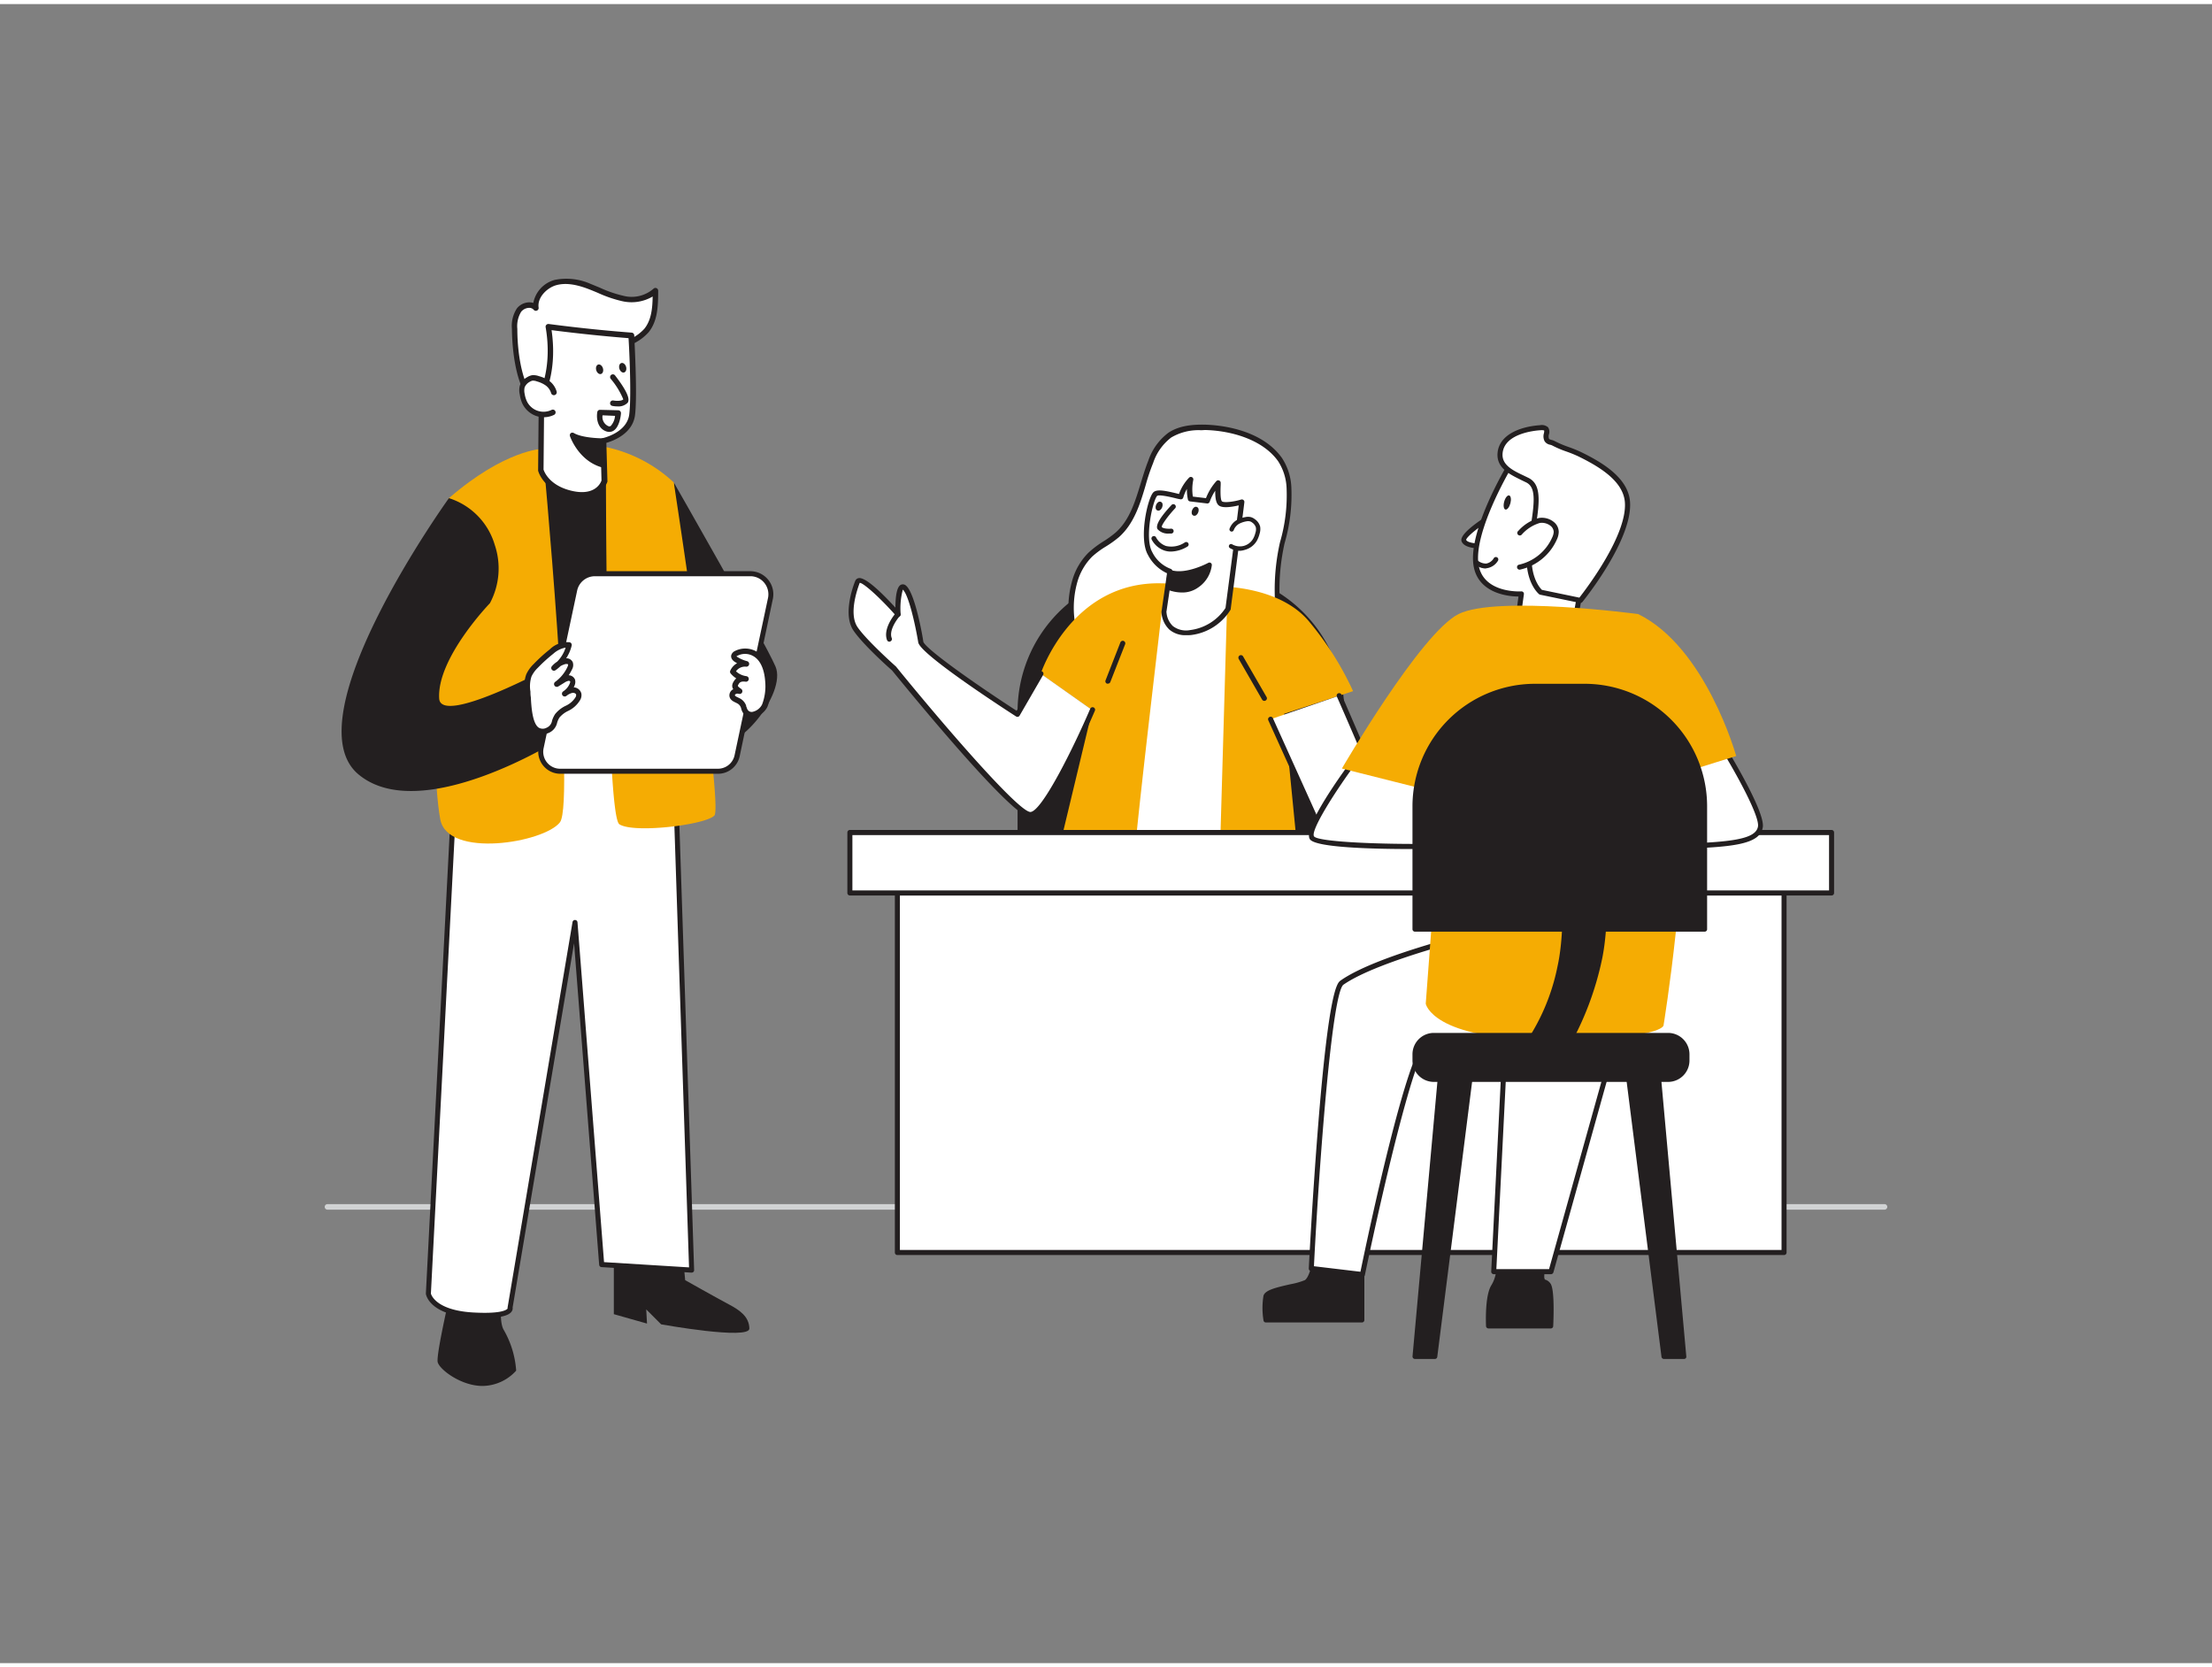 <svg xmlns="http://www.w3.org/2000/svg" viewBox="0 0 400 300" width="406" height="306" class="illustration styles_illustrationTablet__1DWOa"><rect x="0" y="0" width="400" height="300" fill="#808080" stroke="none"/><g id="_116_team_meeting_flatline" data-name="#116_team_meeting_flatline"><path d="M340.78,218H59.22a.5.5,0,0,1-.5-.5.5.5,0,0,1,.5-.5H340.78a.5.5,0,0,1,.5.5A.5.5,0,0,1,340.78,218Z" fill="#d1d3d4"></path><path d="M209.39,103h8.31a24.94,24.94,0,0,1,24.94,24.94v27.36a0,0,0,0,1,0,0H184.46a0,0,0,0,1,0,0V127.9A24.94,24.94,0,0,1,209.39,103Z" fill="#231f20"></path><path d="M242.65,155.71H184.46a.45.45,0,0,1-.45-.45V127.9a25.41,25.41,0,0,1,25.38-25.38h8.32a25.41,25.41,0,0,1,25.38,25.38v27.36A.45.45,0,0,1,242.65,155.71Zm-57.75-.89h57.3V127.9a24.52,24.52,0,0,0-24.49-24.5h-8.32a24.52,24.52,0,0,0-24.49,24.5Z" fill="#231f20"></path><path d="M233.05,87.39a30.3,30.3,0,0,1-1.2,10.11c-1.14,4.13-.8,8.91-1,13.18a24.85,24.85,0,0,1-.68,5.44c-1.62,5.9-7.45,9.94-13.48,11A20.65,20.65,0,0,1,199,121.88a17.69,17.69,0,0,1-4.69-17.52,11.2,11.2,0,0,1,2.81-4.78c1.46-1.4,3.38-2.24,4.9-3.58,3.67-3.26,4.22-8.67,6.06-13.22A10,10,0,0,1,211.55,78a10.82,10.82,0,0,1,6.32-1.38c4.79.11,10.63,1.72,13.56,5.82A10,10,0,0,1,233.05,87.39Z" fill="#fff"></path><path d="M213.14,127.84a20.81,20.81,0,0,1-14.44-5.63,18.13,18.13,0,0,1-4.8-18,11.52,11.52,0,0,1,2.92-5,17.88,17.88,0,0,1,2.63-2,18.86,18.86,0,0,0,2.28-1.64c2.51-2.23,3.5-5.47,4.55-8.91.42-1.38.85-2.8,1.39-4.15a10.46,10.46,0,0,1,3.62-5c2.09-1.4,4.76-1.49,6.59-1.46,2.3.06,10.08.65,13.92,6a10.46,10.46,0,0,1,1.71,5.18h0a31.19,31.19,0,0,1-1.22,10.28,38.34,38.34,0,0,0-.91,9.42c0,1.22,0,2.47-.1,3.66a26.18,26.18,0,0,1-.7,5.54c-1.78,6.48-8.24,10.35-13.85,11.3A20.71,20.71,0,0,1,213.14,127.84Zm4.11-50.78a9.72,9.72,0,0,0-5.45,1.31A9.6,9.6,0,0,0,208.52,83c-.53,1.3-1,2.71-1.37,4.07-1,3.4-2.11,6.92-4.81,9.32A19.85,19.85,0,0,1,200,98.07a16.13,16.13,0,0,0-2.5,1.84,10.65,10.65,0,0,0-2.68,4.59,17.18,17.18,0,0,0,4.57,17,20.15,20.15,0,0,0,17.24,5.09c5.32-.91,11.44-4.55,13.12-10.64a25.36,25.36,0,0,0,.67-5.35c.06-1.17.08-2.36.1-3.62a39,39,0,0,1,.94-9.65,30.28,30.28,0,0,0,1.19-9.95h0a9.6,9.6,0,0,0-1.54-4.74c-2.86-4-8.69-5.52-13.2-5.62Z" fill="#231f20"></path><path d="M235.74,201.36c1.52-17.11.95-38-6.94-54.7l-33.33,3.92c0,.27-6.12,29.43-10.63,50.78Z" fill="#231f20"></path><polygon points="202.07 150.71 206 106.31 226.7 107.22 225.9 151.88 202.07 150.71" fill="#fff"></polygon><path d="M225.9,152.34h0l-23.82-1.17a.49.49,0,0,1-.32-.16.47.47,0,0,1-.11-.34l3.92-44.41a.44.44,0,0,1,.48-.41l20.7.92a.44.44,0,0,1,.43.46l-.8,44.66a.47.47,0,0,1-.14.33A.52.52,0,0,1,225.9,152.34Zm-23.33-2.06,22.88,1.12.78-43.74-19.82-.88Z" fill="#231f20"></path><path d="M244.68,124.24l-12.48,4.1L234.62,153l-14.06,2,1.32-45.68-11.75,0c0,.44-4,33.71-4.87,43.52L192,150.7l5.52-23-9.34-6.58s5.48-16.72,21.78-16.38c15,.32,9.78.52,9.48.54.3,0,11.89-.38,17.44,6.56A55.86,55.86,0,0,1,244.68,124.24Z" fill="#f5ac03"></path><path d="M211.57,102.55s-1.09,7.34-1.09,7.34.07,4.24,4.76,3.72a9.36,9.36,0,0,0,6.81-4.3s2.33-18,2.48-19.31c-.8.24-3.06.74-3.8.3s-.5-3-.47-3.76a9.54,9.54,0,0,0-1.9,3.26l-3.07-.37a8.63,8.63,0,0,1,0-3.47,7.78,7.78,0,0,0-1.74,3.09c-.86-.12-4-1.12-4.62-.5-.94.91-2.54,7.94-.95,10.74S211.57,102.55,211.57,102.55Z" fill="#fff"></path><path d="M214.47,114.12a4.41,4.41,0,0,1-3-1,4.68,4.68,0,0,1-1.44-3.2c0-.06.81-5.54,1-7a7.36,7.36,0,0,1-3.46-3.35c-1.67-2.94-.07-10.21,1-11.29.61-.6,2.14-.29,4.07.17l.56.14A8.21,8.21,0,0,1,215,85.66a.45.45,0,0,1,.78.4,8.41,8.41,0,0,0-.07,3l2.37.28a10.09,10.09,0,0,1,1.87-3.07.45.45,0,0,1,.79.32v.35c-.12,2.41.11,2.92.26,3,.49.28,2.35,0,3.44-.35a.45.45,0,0,1,.42.09.44.44,0,0,1,.16.4c-.14,1.3-2.38,18.59-2.47,19.32a.49.49,0,0,1-.06.17,9.77,9.77,0,0,1-7.16,4.53A8,8,0,0,1,214.47,114.12ZM210.94,110a3.84,3.84,0,0,0,1.14,2.46,3.89,3.89,0,0,0,3.11.74,9,9,0,0,0,6.42-4c.17-1.29,2-15.17,2.39-18.55-1,.23-2.72.55-3.5.08-.63-.37-.76-1.47-.75-2.73a9.13,9.13,0,0,0-1,2,.45.45,0,0,1-.48.3l-3.07-.37a.44.44,0,0,1-.39-.36,8.62,8.62,0,0,1-.18-1.9,7.38,7.38,0,0,0-.66,1.56.45.45,0,0,1-.5.32,10.43,10.43,0,0,1-1-.22c-.71-.17-2.87-.68-3.22-.4-.74.72-2.36,7.56-.88,10.18a6.09,6.09,0,0,0,3.29,3,.46.46,0,0,1,.34.51c0,.08-1.07,7.22-1.08,7.34Z" fill="#231f20"></path><path d="M222.74,95a2.54,2.54,0,0,1,1.06-1.27,4.45,4.45,0,0,1,1.47-.52,1.93,1.93,0,0,1,.86,0,1.59,1.59,0,0,1,.53.28,2,2,0,0,1,.83,1.12,2.45,2.45,0,0,1-.09,1.14,4.84,4.84,0,0,1-.46,1.16A3.15,3.15,0,0,1,222.58,98" fill="#fff"></path><path d="M224.22,98.86a3.56,3.56,0,0,1-1.85-.51.4.4,0,0,1,.41-.68,2.83,2.83,0,0,0,2.11.31,2.78,2.78,0,0,0,1.7-1.28,4.1,4.1,0,0,0,.42-1.06,2,2,0,0,0,.09-1,1.66,1.66,0,0,0-.67-.89,1.09,1.09,0,0,0-.4-.21,1.56,1.56,0,0,0-.67,0,4.43,4.43,0,0,0-1.35.47,2.26,2.26,0,0,0-.9,1.08.4.4,0,1,1-.74-.29,3,3,0,0,1,1.22-1.46,4.75,4.75,0,0,1,1.6-.57,2.23,2.23,0,0,1,1,0,2.06,2.06,0,0,1,.68.34,2.39,2.39,0,0,1,1,1.35,2.79,2.79,0,0,1-.1,1.33,5.25,5.25,0,0,1-.5,1.27,3.59,3.59,0,0,1-2.19,1.64A3.24,3.24,0,0,1,224.22,98.86Z" fill="#231f20"></path><path d="M211.27,105.47s2.88,1.31,5.13-.36a5.23,5.23,0,0,0,2.3-3.73s-4.23,2.3-7.13,1.32Z" fill="#231f20"></path><path d="M213.7,106.4a7.12,7.12,0,0,1-2.62-.53.44.44,0,0,1-.25-.45l.3-2.77a.43.43,0,0,1,.2-.32.46.46,0,0,1,.38,0c2.68.91,6.73-1.26,6.78-1.29a.46.46,0,0,1,.44,0,.47.47,0,0,1,.21.39,5.66,5.66,0,0,1-2.48,4.07A4.86,4.86,0,0,1,213.7,106.4Zm-2-1.22a4.92,4.92,0,0,0,4.4-.42,5.34,5.34,0,0,0,2-2.6c-1.31.59-3.94,1.57-6.14,1.1Z" fill="#231f20"></path><path d="M212.19,90.86s-2.95,3.15-2.49,3.86,2.11.56,2.11.56" fill="#fff"></path><path d="M211.42,95.74a2.53,2.53,0,0,1-2.09-.78c-.43-.66.42-2.14,2.54-4.4a.43.43,0,0,1,.62,0,.44.44,0,0,1,0,.63c-1.32,1.41-2.45,3-2.41,3.36.19.28,1.11.36,1.67.31a.44.44,0,0,1,.48.4.45.45,0,0,1-.4.48Z" fill="#231f20"></path><ellipse cx="216.1" cy="91.7" rx="0.84" ry="0.59" transform="translate(51.37 258.94) rotate(-68.42)" fill="#231f20"></ellipse><ellipse cx="209.59" cy="90.77" rx="0.84" ry="0.59" transform="translate(48.11 252.3) rotate(-68.42)" fill="#231f20"></ellipse><path d="M208.66,96.58s1.61,3.5,5.84,1.09" fill="#fff"></path><path d="M211.75,99a3.83,3.83,0,0,1-1.18-.18,4.09,4.09,0,0,1-2.31-2,.44.44,0,1,1,.8-.37,3.23,3.23,0,0,0,1.79,1.54,4.34,4.34,0,0,0,3.43-.66.44.44,0,0,1,.44.77A6,6,0,0,1,211.75,99Z" fill="#231f20"></path><line x1="200.35" y1="122.42" x2="203.03" y2="115.56" fill="#fff"></line><path d="M200.35,122.88a.33.33,0,0,1-.17,0,.45.45,0,0,1-.26-.59l2.68-6.86a.46.46,0,0,1,.86.33l-2.69,6.86A.46.46,0,0,1,200.35,122.88Z" fill="#231f20"></path><path d="M242.17,125.06s9.56,21.89,10.16,24.22-27.61,23.48-31.06,25.16-8.66,3.78-11.17.22c-1.78-2.51,5.73-5.75,5.73-5.75s-3.88-2.73-2.45-3.56,7.59.51,7.59.51l17.32-17.72-8.52-18.82" fill="#fff"></path><path d="M214.11,177.07a5,5,0,0,1-4.39-2.14,1.89,1.89,0,0,1-.28-1.63c.55-1.92,3.95-3.75,5.5-4.49-.95-.74-2.38-2-2.33-3a1,1,0,0,1,.54-.86c1.41-.82,6.2.1,7.67.41l16.92-17.31-8.39-18.54a.45.45,0,0,1,.23-.6.44.44,0,0,1,.6.22L238.7,148a.44.44,0,0,1-.09.5L221.3,166.18a.48.48,0,0,1-.43.13c-2.31-.51-6.33-1.11-7.26-.57-.09,0-.09.08-.09.11,0,.5,1.31,1.79,2.58,2.68a.49.49,0,0,1,.19.42.46.46,0,0,1-.28.38c-1.42.61-5.22,2.57-5.69,4.22a1,1,0,0,0,.15.85c2.26,3.21,7.13,1.33,10.6-.37,4-1.94,30.65-22.34,30.82-24.67-.59-2.23-10-23.9-10.14-24.12a.45.45,0,0,1,.23-.6.47.47,0,0,1,.61.24c.39.89,9.58,22,10.19,24.28.78,3-29.2,24.66-31.31,25.69S216.53,177.07,214.11,177.07Z" fill="#231f20"></path><path d="M188.19,121.08l-4.26,7.35s-17.15-11.07-17.48-13.08-1.61-8.67-2.95-9.82-1.13,4.83-1.13,4.83-6.65-7.56-7.32-5.87c-.79,1.94-2.05,6.07-.4,8.48,1.76,2.59,7,7.22,7,7.22s21.52,26.52,24.64,26.41,11.22-18.94,11.22-18.94" fill="#fff"></path><path d="M186.3,147.06c-3.26,0-21.37-22.13-25-26.58-.17-.13-5.27-4.64-7-7.25s-.37-7.13.35-8.92a.82.82,0,0,1,.63-.51c1.35-.23,4.8,3.32,6.64,5.34,0-1.73.19-3.77,1-4.14a.84.84,0,0,1,.94.18c1.62,1.4,3,9.21,3.1,10.1.24,1.15,8.7,7.21,16.88,12.51l4-6.94a.47.47,0,0,1,.63-.16.45.45,0,0,1,.16.62l-4.25,7.35a.49.49,0,0,1-.29.22.47.47,0,0,1-.36-.07c-2.89-1.86-17.33-11.28-17.68-13.38-.53-3.21-1.75-8.63-2.79-9.55a13.1,13.1,0,0,0-.39,4.46.44.44,0,0,1-.28.44.48.48,0,0,1-.52-.12c-2.93-3.33-6-6.06-6.61-6-.46,1.24-2,5.62-.39,8s6.9,7.09,6.95,7.13c8.3,10.22,22.15,26.3,24.31,26.3h0c2.06-.08,7.74-11.49,10.82-18.67a.46.46,0,0,1,.6-.24.45.45,0,0,1,.24.6c-1.37,3.19-8.38,19.1-11.63,19.22Z" fill="#231f20"></path><path d="M162.37,110.36s-2.26,2.55-1.54,4.48" fill="#fff"></path><path d="M160.83,115.3a.47.47,0,0,1-.43-.3c-.8-2.16,1.53-4.83,1.63-4.94a.45.45,0,0,1,.68.6c-.58.66-2,2.65-1.45,4a.46.46,0,0,1-.27.59A.41.41,0,0,1,160.83,115.3Z" fill="#231f20"></path><line x1="228.62" y1="125.54" x2="224.38" y2="118.19" fill="#fff"></line><path d="M228.62,126a.47.47,0,0,1-.39-.23L224,118.42a.47.47,0,0,1,.17-.63.45.45,0,0,1,.62.17l4.25,7.35a.45.45,0,0,1-.17.62A.39.39,0,0,1,228.62,126Z" fill="#231f20"></path><rect x="162.28" y="160.73" width="160.34" height="65.02" fill="#fff"></rect><path d="M322.62,226.21H162.28a.46.46,0,0,1-.46-.46v-65a.46.46,0,0,1,.46-.46H322.62a.46.46,0,0,1,.45.46v65A.46.46,0,0,1,322.62,226.21Zm-159.89-.92H322.16v-64.1H162.73Z" fill="#231f20"></path><rect x="153.68" y="149.8" width="177.52" height="10.93" fill="#fff"></rect><path d="M331.21,161.19H153.68a.46.46,0,0,1-.45-.46V149.8a.46.46,0,0,1,.45-.46H331.21a.46.46,0,0,1,.45.46v10.93A.46.46,0,0,1,331.21,161.19Zm-177.07-.92H330.75v-10H154.14Z" fill="#231f20"></path><path d="M270,92.36s-5.7,3.56-5.29,4.64,3.14,1,3.14,1" fill="#fff"></path><path d="M267.64,98.43c-.8,0-2.89-.11-3.34-1.28S267,93.7,269.77,92a.44.44,0,1,1,.47.75c-2.74,1.7-5.08,3.6-5.11,4.14.2.49,1.74.7,2.71.66a.45.45,0,0,1,.46.43.45.45,0,0,1-.43.46Z" fill="#231f20"></path><path d="M272.88,83.68s-6.53,10.92-6,17.2,8.27,5.79,8.27,5.79L274,114.45s10.26.41,10.26,0,3.8-19.69,3.55-25S275.86,82.19,272.88,83.68Z" fill="#fff"></path><path d="M281.27,115.09c-1.55,0-3.84,0-7.25-.19a.42.42,0,0,1-.33-.16.47.47,0,0,1-.1-.36l1-7.25c-1.85,0-7.76-.58-8.2-6.21-.5-6.36,5.83-17,6.1-17.48a.52.52,0,0,1,.19-.17c2.22-1.11,8.5-.48,12.41,1.81,2,1.19,3.14,2.7,3.22,4.37.2,4.29-2.16,17.29-3.17,22.84-.21,1.15-.38,2.06-.39,2.18a.59.59,0,0,1-.15.33C284.5,114.9,284.3,115.09,281.27,115.09ZM274.56,114c4,.15,8.27.23,9.32.1.05-.3.16-.86.36-2,.92-5,3.35-18.45,3.16-22.63-.08-1.7-1.55-2.91-2.78-3.62-3.68-2.17-9.51-2.65-11.42-1.84-.7,1.21-6.35,11.1-5.9,16.82s7.49,5.39,7.79,5.37a.45.45,0,0,1,.48.51Z" fill="#231f20"></path><path d="M294.3,90.05c-.31-4.27-5.25-7-8.63-8.66-1.53-.75-3.3-1.17-4.77-2-.41-.22-.94-.15-1.2-.61-.52-.91.95-2.33-1.19-2.19-2.74.18-7,1.3-7.25,4.69-.18,2.75,2.89,3.77,4.93,4.79,2.32,1.16,1.74,4.63.58,11.25s1.84,9,1.84,9l7.19,1.49S294.8,96.75,294.3,90.05Z" fill="#fff"></path><path d="M285.8,108.29h-.09l-7.2-1.49a.66.66,0,0,1-.19-.09c-.13-.11-3.19-2.65-2-9.45s1.62-9.79-.33-10.76l-.83-.4c-2-1-4.53-2.12-4.36-4.83.22-3.41,4.11-4.88,7.68-5.12a1.72,1.72,0,0,1,1.45.37,1.44,1.44,0,0,1,.17,1.27,1.32,1.32,0,0,0,0,.79c.06.11.18.15.46.23a2.37,2.37,0,0,1,.56.2,19,19,0,0,0,2.53,1.08,23.44,23.44,0,0,1,2.22.9c4,1.94,8.57,4.73,8.89,9h0c.5,6.81-8.23,17.65-8.6,18.11A.46.46,0,0,1,285.8,108.29Zm-7-2.37,6.8,1.41c1.23-1.58,8.67-11.31,8.23-17.25h0c-.29-3.84-4.63-6.44-8.39-8.28a22.57,22.57,0,0,0-2.13-.87,18.67,18.67,0,0,1-2.65-1.13,2.16,2.16,0,0,0-.36-.12,1.47,1.47,0,0,1-1-.66,1.94,1.94,0,0,1-.11-1.41,1.6,1.6,0,0,0,.05-.49h0s-.13-.11-.71-.06c-1.1.07-6.59.62-6.82,4.26-.14,2.08,2,3.07,3.83,3.94l.85.41c2.64,1.32,2,5,.82,11.74C276.23,103.06,278.39,105.5,278.82,105.92Z" fill="#231f20"></path><path d="M274.91,95.58a7.37,7.37,0,0,1,3.49-2.21c1.38-.24,3.05.66,3.05,2.06a3.17,3.17,0,0,1-.3,1.2,9.1,9.1,0,0,1-6.37,5.18" fill="#fff"></path><path d="M274.78,102.27a.45.45,0,0,1-.44-.36.44.44,0,0,1,.35-.54,8.63,8.63,0,0,0,6-4.93,2.66,2.66,0,0,0,.27-1,1.47,1.47,0,0,0-.57-1.09,2.53,2.53,0,0,0-1.95-.52,7,7,0,0,0-3.25,2.09.46.46,0,1,1-.63-.66,7.71,7.71,0,0,1,3.72-2.33,3.41,3.41,0,0,1,2.7.72,2.33,2.33,0,0,1,.89,1.79,3.46,3.46,0,0,1-.34,1.38,9.54,9.54,0,0,1-6.69,5.45Z" fill="#231f20"></path><path d="M271,227.7a6.58,6.58,0,0,1-.91,4.15c-1.23,1.84-.95,7.19-.95,7.19h11.31s.31-6.49-.41-7.42-1-.15-1.21-1.28a13.51,13.51,0,0,1,.58-3.92Z" fill="#231f20"></path><path d="M280.47,239.48H269.16a.45.45,0,0,1-.44-.42c0-.22-.27-5.52,1-7.45a6.23,6.23,0,0,0,.83-3.85.44.44,0,0,1,.37-.49l8.41-1.28a.43.43,0,0,1,.4.14.41.41,0,0,1,.09.41,12.79,12.79,0,0,0-.57,3.72c.06.31.11.38.12.38a1.76,1.76,0,0,1,1,.71c.76,1,.57,6.15.5,7.71A.44.44,0,0,1,280.47,239.48Zm-10.88-.88H280c.12-2.95,0-6.24-.33-6.71a.83.83,0,0,0-.51-.39c-.41-.13-.64-.33-.78-1.08a10.41,10.41,0,0,1,.41-3.46l-7.34,1.12a6.78,6.78,0,0,1-1,4C269.61,233.39,269.53,236.91,269.59,238.6Z" fill="#231f20"></path><path d="M237.89,226.85s-.54,3.56-1.69,4.27-6.86,1.28-7.29,2.57a13.51,13.51,0,0,0,0,4.27h17.38V225.75Z" fill="#231f20"></path><path d="M246.29,238.4H228.91a.43.43,0,0,1-.43-.38,13.73,13.73,0,0,1,0-4.47c.32-1,2.13-1.44,4.85-2.06a13.3,13.3,0,0,0,2.62-.74c.72-.44,1.3-2.67,1.49-4a.46.46,0,0,1,.38-.37l8.41-1.1a.43.43,0,0,1,.34.11.41.41,0,0,1,.15.33V238A.44.44,0,0,1,246.29,238.4Zm-17-.88h16.55V226.25l-7.58,1c-.17,1-.73,3.57-1.84,4.26a12.41,12.41,0,0,1-2.89.85c-1.41.32-4,.92-4.21,1.48A11.38,11.38,0,0,0,229.3,237.52Z" fill="#231f20"></path><polygon points="270.11 229.21 280.47 229.21 294.05 180.59 272.77 176.03 270.11 229.21" fill="#fff"></polygon><path d="M280.47,229.67H270.11a.48.48,0,0,1-.33-.15.45.45,0,0,1-.12-.33L272.32,176a.45.45,0,0,1,.17-.34.47.47,0,0,1,.38-.08l21.28,4.56a.42.42,0,0,1,.29.21.43.43,0,0,1,.05.35l-13.58,48.62A.47.47,0,0,1,280.47,229.67Zm-9.88-.92h9.53l13.36-47.81-20.28-4.35Z" fill="#231f20"></path><path d="M270.68,167.29s-21,4.75-28,9.69c-3,2.12-5.54,51.67-5.54,51.67l9.25,1.12S254.73,189.33,258,188s20.32-.76,20.32-.76S283.79,172.45,270.68,167.29Z" fill="#fff"></path><path d="M246.37,230.23h-.06l-9.24-1.12a.46.46,0,0,1-.4-.48c0-.12.64-12.54,1.63-25.05,2-25.52,3.54-26.57,4.1-27,7-4.94,27.32-9.57,28.18-9.76a.41.41,0,0,1,.27,0c13.37,5.25,7.92,20.38,7.86,20.53a.5.5,0,0,1-.44.3c-.17,0-17-.56-20.14.72-2.19.9-8.1,25.9-11.31,41.44A.47.47,0,0,1,246.37,230.23Zm-8.77-2,8.41,1c1.58-7.65,8.55-40.36,11.77-41.69s17.68-.88,20.18-.81a21.66,21.66,0,0,0,1-7.57,12.34,12.34,0,0,0-8.29-11.43c-1.83.42-21.11,5-27.73,9.59C240.87,178.79,238.58,209.14,237.6,228.24Z" fill="#231f20"></path><path d="M311.48,134.24s7.26,11.83,6.84,14.53-4.85,3.25-15.39,3.55l-6.7-19.65Z" fill="#fff"></path><path d="M302.93,152.77a.44.44,0,0,1-.43-.31l-6.7-19.64a.46.46,0,0,1,.48-.6l15.25,1.57a.45.45,0,0,1,.34.21c.75,1.23,7.34,12.05,6.9,14.84-.5,3.15-5.44,3.64-15.83,3.93Zm-6-19.57,6.35,18.65c9.81-.29,14.25-.83,14.62-3.15.29-1.84-3.78-9.32-6.66-14Z" fill="#231f20"></path><path d="M245.61,136s-9.69,12.91-8.36,14.81,23.18,1.52,23.18,1.52L262.32,136Z" fill="#fff"></path><path d="M255.28,152.79c-7.06,0-17.36-.26-18.4-1.76-1.42-2,6-12.26,8.36-15.35a.47.47,0,0,1,.37-.18h16.71a.45.45,0,0,1,.35.15.52.52,0,0,1,.11.36l-1.9,16.33a.45.45,0,0,1-.45.4C259.24,152.76,257.41,152.79,255.28,152.79Zm-9.44-16.38c-4.52,6.05-8.91,13.1-8.22,14.09s11.91,1.5,22.4,1.34l1.79-15.43Z" fill="#231f20"></path><path d="M296.23,110.3s-25.64-3.42-32.48,0-21.09,27.93-21.09,27.93l18,4.53-2.84,38s1.14,6.49,22,6.49,21-2.56,21-2.56,4.85-29.64,3.14-45.6l10-3.12S308.49,116.29,296.23,110.3Z" fill="#f5ac03"></path><path d="M277.56,123.35h9A21.7,21.7,0,0,1,308.3,145v22.25a0,0,0,0,1,0,0H255.87a0,0,0,0,1,0,0V145A21.7,21.7,0,0,1,277.56,123.35Z" fill="#231f20"></path><path d="M308.3,167.73H255.87a.44.44,0,0,1-.45-.44V145.05a22.17,22.17,0,0,1,22.14-22.14h9a22.16,22.16,0,0,1,22.14,22.14v22.24A.44.44,0,0,1,308.3,167.73Zm-52-.88h51.55v-21.8a21.29,21.29,0,0,0-21.26-21.26h-9a21.28,21.28,0,0,0-21.25,21.26Z" fill="#231f20"></path><rect x="255.87" y="186.48" width="49.2" height="7.98" rx="3.43" fill="#231f20"></rect><path d="M301.64,194.9H259.29a3.87,3.87,0,0,1-3.87-3.87v-1.12a3.87,3.87,0,0,1,3.87-3.87h42.35a3.87,3.87,0,0,1,3.87,3.87V191A3.87,3.87,0,0,1,301.64,194.9Zm-42.35-8a3,3,0,0,0-3,3V191a3,3,0,0,0,3,3h42.35a3,3,0,0,0,3-3v-1.12a3,3,0,0,0-3-3Z" fill="#231f20"></path><path d="M282.08,149.44s2.09,15.19,0,24.69S275.62,189,275.62,189H283a54.79,54.79,0,0,0,6.29-16.53c1.9-9.5,0-23,0-23Z" fill="#231f20"></path><path d="M283,189.39h-7.39a.46.46,0,0,1-.4-.25.44.44,0,0,1,.06-.47A37.77,37.77,0,0,0,281.65,174c2.05-9.31,0-24.39,0-24.54a.48.48,0,0,1,.11-.35.41.41,0,0,1,.33-.15h7.22a.44.44,0,0,1,.44.38c0,.13,1.88,13.67,0,23.13a55.36,55.36,0,0,1-6.35,16.67A.44.44,0,0,1,283,189.39Zm-6.51-.88h6.26a55.11,55.11,0,0,0,6.11-16.17c1.68-8.44.33-20.21,0-22.46h-6.33c.34,2.71,1.8,15.85-.07,24.35A39.84,39.84,0,0,1,276.5,188.51Z" fill="#231f20"></path><polygon points="260.62 192.09 255.87 244.51 259.48 244.51 266.31 190.47 260.62 192.09" fill="#231f20"></polygon><path d="M259.48,245h-3.61a.44.44,0,0,1-.44-.48l4.75-52.43a.44.44,0,0,1,.31-.39l5.7-1.61a.41.41,0,0,1,.41.09.43.43,0,0,1,.15.39l-6.84,54A.44.44,0,0,1,259.48,245Zm-3.13-.88h2.74l6.7-53L261,192.43Z" fill="#231f20"></path><polygon points="299.75 192.09 304.5 244.51 300.89 244.51 294.05 190.47 299.75 192.09" fill="#231f20"></polygon><path d="M304.5,245h-3.61a.45.45,0,0,1-.44-.39l-6.84-54a.43.43,0,0,1,.15-.39.41.41,0,0,1,.41-.09l5.7,1.61a.46.46,0,0,1,.32.39l4.75,52.43a.41.41,0,0,1-.12.33A.44.44,0,0,1,304.5,245Zm-3.22-.88H304l-4.67-51.65-4.77-1.35Z" fill="#231f20"></path><path d="M266.85,100.88a2.32,2.32,0,0,0,3.65-.41" fill="#fff"></path><path d="M268.6,102.06a3.31,3.31,0,0,1-2.06-.86.44.44,0,1,1,.61-.64,2.36,2.36,0,0,0,1.6.61,2,2,0,0,0,1.39-1,.44.44,0,0,1,.72.52,2.83,2.83,0,0,1-2,1.32Z" fill="#231f20"></path><ellipse cx="272.57" cy="90.13" rx="1.32" ry="0.58" transform="translate(114.96 330.08) rotate(-75)" fill="#231f20"></ellipse><path d="M93,58.73a5.39,5.39,0,0,1,.8-3.4c.72-.94,2.32-1.28,3.08-.36-.3-2.1,1.47-4.06,3.51-4.62a10.06,10.06,0,0,1,6.19.73,35.88,35.88,0,0,0,6,2.15,6.56,6.56,0,0,0,5.92-1.4c0,2.51,0,5.23-1.61,7.19a8.55,8.55,0,0,1-5,2.68c-1.89.41-3.84.52-5.71,1-.73.21-1.54.57-1.75,1.29a3.14,3.14,0,0,0,.23,1.67,5.54,5.54,0,0,1-2.5,6.06C94.16,76.35,93.05,63.24,93,58.73Z" fill="#fff"></path><path d="M99.05,73.22a4,4,0,0,1-2-.55c-4.18-2.38-4.47-12-4.48-13.93h0a5.82,5.82,0,0,1,.9-3.71,2.92,2.92,0,0,1,2.2-1.1,2.43,2.43,0,0,1,.77.11,5.35,5.35,0,0,1,3.89-4.17,10.74,10.74,0,0,1,6.5.74c.56.22,1.12.46,1.68.69a21.76,21.76,0,0,0,4.18,1.44,6,6,0,0,0,5.47-1.26.5.5,0,0,1,.86.35c0,2.8-.1,5.48-1.72,7.5a9,9,0,0,1-5.3,2.86c-.82.17-1.65.3-2.45.41a27.59,27.59,0,0,0-3.24.61c-.81.23-1.28.55-1.4.95a2.11,2.11,0,0,0,.14,1.1l.09.3a6,6,0,0,1-2.73,6.63A6.76,6.76,0,0,1,99.05,73.22ZM95.67,54.93h0a1.91,1.91,0,0,0-1.43.71,5,5,0,0,0-.69,3.09h0c0,5,1.1,11.43,4,13.08,1.17.67,2.64.51,4.36-.49a5,5,0,0,0,2.27-5.5l-.08-.28a2.86,2.86,0,0,1-.15-1.65c.22-.78.91-1.31,2.1-1.64a28.38,28.38,0,0,1,3.36-.64c.78-.11,1.6-.23,2.38-.4a8,8,0,0,0,4.73-2.5c1.23-1.53,1.47-3.6,1.5-5.83a7.54,7.54,0,0,1-5.52.84,22.63,22.63,0,0,1-4.38-1.5c-.55-.23-1.1-.46-1.65-.67-2.41-.93-4.28-1.16-5.88-.72S97.12,53,97.4,54.89a.5.5,0,0,1-.3.53.49.49,0,0,1-.58-.13A1.06,1.06,0,0,0,95.67,54.93Z" fill="#231f20"></path><path d="M121.84,86.5s16.2,28.28,18.38,33.25-7.45,16.44-11.17,13.65S121.84,86.5,121.84,86.5Z" fill="#231f20"></path><path d="M90.78,234s-.64,4.16.32,5.76a17.08,17.08,0,0,1,2.24,7.35,8.31,8.31,0,0,1-6.08,2.77c-3.83,0-7.67-2.88-8.1-4.26s3.09-16.09,3.09-16.09Z" fill="#231f20"></path><path d="M117.19,133.19l-18.47,5.12L94.44,84.9s15.3-3.62,19-1.92S117.19,133.19,117.19,133.19Z" fill="#231f20"></path><path d="M98.72,138.81a.47.47,0,0,1-.28-.09.52.52,0,0,1-.22-.37L94,84.94a.49.49,0,0,1,.38-.52c.63-.15,15.5-3.65,19.31-1.89s4,42.51,4,50.66a.5.5,0,0,1-.36.48l-18.48,5.12ZM95,85.29l4.2,52.38,17.52-4.85c0-23.26-1.27-48.37-3.47-49.38C110.41,82.14,99.48,84.25,95,85.29Z" fill="#231f20"></path><path d="M111,224.39V236.9l6,1.7-.14-2.56,2.7,2.7s16,2.88,15.95.75-1.7-3.3-3.73-4.37-7.88-4.37-7.88-4.37l-.86-9.16" fill="#231f20"></path><path d="M82.38,138.24l-4.92,94.91s.47,3.47,8,3.9,6.78-1.34,6.78-1.34L104,166.09l4.83,61.84,16.26,1-3.23-97.48Z" fill="#fff"></path><path d="M87.66,237.57c-.68,0-1.41,0-2.22-.07-7.82-.44-8.41-4.13-8.43-4.29l4.91-95a.46.46,0,0,1,.38-.43L121.76,131a.47.47,0,0,1,.36.1.42.42,0,0,1,.17.34l3.23,97.47a.45.45,0,0,1-.13.35.51.51,0,0,1-.35.13l-16.26-1a.45.45,0,0,1-.43-.42l-4.54-58.14L92.7,235.69a1,1,0,0,1-.18.73C92,237.19,90.38,237.57,87.66,237.57Zm-9.74-4.4s.65,3,7.57,3.42c4.74.27,5.93-.35,6.23-.63a.2.2,0,0,0,.08-.12.3.3,0,0,1,0-.21L103.53,166a.45.45,0,0,1,.47-.38.45.45,0,0,1,.43.43l4.8,61.44,15.37.95L121.4,132l-38.58,6.63-4.9,94.54Z" fill="#231f20"></path><path d="M98.1,80.42s6,63.84,3.16,67.53-20.35,6.62-21.65-.55c-2.15-11.77-1-54.08,1.57-58.06C91.38,80.52,98.1,80.42,98.1,80.42Z" fill="#f5ac03"></path><path d="M121.84,86.5s9,58.54,7.34,60.24S114.55,150,112,148.31s-2.43-68.21-2.43-68.21A25.83,25.83,0,0,1,121.84,86.5Z" fill="#f5ac03"></path><path d="M109.08,78.94l.2,7.27s-.86,3.35-5.75,2.35-5.74-4.31-5.74-4.31l.12-13.57s2.57-4.57,1.23-12.34c0,0,6.81.94,15,1.56,0,0,.6,10.52.15,14.3S109.08,78.94,109.08,78.94Z" fill="#fff"></path><path d="M105.23,89.25a8.68,8.68,0,0,1-1.8-.2c-5.15-1-6.09-4.53-6.12-4.68a.5.5,0,0,1,0-.12l.12-13.58a.5.5,0,0,1,.06-.24s2.47-4.52,1.18-12a.48.48,0,0,1,.13-.43.51.51,0,0,1,.43-.15c.07,0,6.89.95,15,1.56a.5.5,0,0,1,.46.47c0,.43.6,10.61.15,14.39-.41,3.45-4,4.73-5.19,5.07l.19,6.87a.68.68,0,0,1,0,.14S109,89.25,105.23,89.25Zm-6.94-5.07c.14.42,1.12,3,5.34,3.89,4,.83,5-1.5,5.14-1.92L108.58,79a.5.5,0,0,1,.4-.51s4.4-.94,4.81-4.31,0-11.75-.13-13.77c-6.46-.51-12-1.2-13.92-1.45,1,6.87-.94,11.12-1.33,11.88Z" fill="#231f20"></path><path d="M100.19,70.21a3.11,3.11,0,0,0-1.14-1.66,5.66,5.66,0,0,0-1.73-.79,2.14,2.14,0,0,0-1-.15,2.1,2.1,0,0,0-.68.27,2.45,2.45,0,0,0-1.13,1.27,3,3,0,0,0,0,1.39A5.66,5.66,0,0,0,94.9,72a3.84,3.84,0,0,0,5.16,1.82" fill="#fff"></path><path d="M98.38,74.71a4.5,4.5,0,0,1-1.45-.24,4.39,4.39,0,0,1-2.48-2.25A5.89,5.89,0,0,1,94,70.63,3.34,3.34,0,0,1,94,69a2.88,2.88,0,0,1,1.34-1.54,2.59,2.59,0,0,1,.87-.35,2.9,2.9,0,0,1,1.25.17,5.92,5.92,0,0,1,1.89.87,3.66,3.66,0,0,1,1.31,1.92.5.5,0,1,1-1,.27,2.67,2.67,0,0,0-1-1.39,5.12,5.12,0,0,0-1.58-.72,1.84,1.84,0,0,0-.8-.13,1.6,1.6,0,0,0-.5.21,2,2,0,0,0-.91,1,2.62,2.62,0,0,0,0,1.15,5.17,5.17,0,0,0,.39,1.33,3.34,3.34,0,0,0,4.49,1.59.5.5,0,1,1,.44.9A4.33,4.33,0,0,1,98.38,74.71Z" fill="#231f20"></path><path d="M110.84,67.47s2.81,3.61,2.26,4.31-2.28.39-2.28.39" fill="#fff"></path><path d="M111.67,72.75a4.82,4.82,0,0,1-.94-.09.5.5,0,0,1-.4-.58.51.51,0,0,1,.58-.4c.6.11,1.56.1,1.8-.21a13.89,13.89,0,0,0-2.26-3.69.5.5,0,1,1,.79-.61c2,2.6,2.78,4.25,2.25,4.93A2.33,2.33,0,0,1,111.67,72.75Z" fill="#231f20"></path><ellipse cx="108.43" cy="66.04" rx="0.63" ry="0.89" transform="translate(-14.21 33.19) rotate(-16.35)" fill="#231f20"></ellipse><ellipse cx="112.61" cy="65.76" rx="0.63" ry="0.89" transform="translate(-13.96 34.36) rotate(-16.35)" fill="#231f20"></ellipse><path d="M111.79,74l-3.29-.08s-.42,2.33,1.3,2.92S111.79,74,111.79,74Z" fill="#fff"></path><path d="M110.18,77.36a1.79,1.79,0,0,1-.54-.09c-1.69-.58-1.8-2.54-1.63-3.49a.48.48,0,0,1,.51-.41l3.28.08a.51.51,0,0,1,.49.54c0,.24-.22,2.41-1.31,3.13A1.42,1.42,0,0,1,110.18,77.36Zm-1.22-3a1.82,1.82,0,0,0,1,1.94.5.5,0,0,0,.47,0,3.09,3.09,0,0,0,.79-1.84Z" fill="#231f20"></path><path d="M109.08,78.94s-3.78,0-5.54-1c0,0,1.48,4.31,5.59,5.38Z" fill="#231f20"></path><path d="M109.13,83.82l-.13,0c-4.32-1.12-5.87-5.51-5.93-5.69a.5.5,0,0,1,.15-.55.52.52,0,0,1,.57,0c1.62.94,5.24.95,5.28.94h0a.49.49,0,0,1,.49.49l.05,4.37a.5.5,0,0,1-.19.4A.48.48,0,0,1,109.13,83.82Zm-4.6-4.94a8.09,8.09,0,0,0,4.09,3.76l0-3.21A16.93,16.93,0,0,1,104.53,78.88Z" fill="#231f20"></path><path d="M77.34,131.93a.5.5,0,0,1-.06-1c.15,0,14.85-1.68,19.26-4.08a.5.5,0,0,1,.68.2.51.51,0,0,1-.2.68c-4.59,2.5-19,4.12-19.63,4.19Z" fill="#231f20"></path><path d="M81.18,89.34s-28.61,39.71-16.36,49.95c11.24,9.39,36.1-6.2,36.1-6.2l-1.5-13.19s-19.66,10.65-20,5.69c-.46-7.29,9.17-17.25,9.17-17.25a13.31,13.31,0,0,0,.87-10.57A12.59,12.59,0,0,0,81.18,89.34Z" fill="#231f20"></path><path d="M129.82,138.72H101.29a3.52,3.52,0,0,1-3.44-4.24L103.92,106a3.72,3.72,0,0,1,3.64-3h28.12a3.72,3.72,0,0,1,3.63,4.5l-6.05,28.44A3.51,3.51,0,0,1,129.82,138.72Z" fill="#fff"></path><path d="M129.82,139.18H101.29a4,4,0,0,1-3.88-4.8l6.07-28.53a4.18,4.18,0,0,1,4.08-3.3h28.12a4.17,4.17,0,0,1,4.08,5l-6,28.45A4,4,0,0,1,129.82,139.18Zm-22.26-35.72a3.28,3.28,0,0,0-3.19,2.58L98.3,134.57a3.06,3.06,0,0,0,3,3.7h28.53a3.08,3.08,0,0,0,3-2.42l6.05-28.45a3.27,3.27,0,0,0-.66-2.73,3.23,3.23,0,0,0-2.53-1.21Z" fill="#231f20"></path><path d="M95.42,124.4a6.12,6.12,0,0,1,.23-3,5.74,5.74,0,0,1,1.26-1.73,28.18,28.18,0,0,1,2.86-2.6,4,4,0,0,1,3.15-1.18,6.83,6.83,0,0,1-2.73,4.1,3.78,3.78,0,0,1,1.74-1.11c.45-.14,1.07-.12,1.26.32a1.06,1.06,0,0,1-.11.86,7.49,7.49,0,0,1-2.37,2.9l1.1-.68a2.33,2.33,0,0,1,.93-.4.79.79,0,0,1,.84.42,1,1,0,0,1-.08.75,3.68,3.68,0,0,1-1.37,1.65,3.29,3.29,0,0,1,1.39-.65,1.08,1.08,0,0,1,1.2.73,1.22,1.22,0,0,1-.17.81c-.81,1.58-2.76,1.76-3.7,3.08-.71,1-.38,2.05-1.83,2.65C95.44,132.82,95.62,126.46,95.42,124.4Z" fill="#fff"></path><path d="M98,132.06a2.08,2.08,0,0,1-1.12-.31c-1.62-1-1.8-4.22-1.92-6.33,0-.38,0-.71-.07-1a6.62,6.62,0,0,1,.27-3.21,6.24,6.24,0,0,1,1.36-1.89,28.06,28.06,0,0,1,2.91-2.64,4.45,4.45,0,0,1,3.56-1.28.47.47,0,0,1,.32.21.52.52,0,0,1,.07.38,7.19,7.19,0,0,1-1,2.31,1.24,1.24,0,0,1,1.19.7,1.59,1.59,0,0,1-.11,1.27,9.13,9.13,0,0,1-.62,1.1,1.26,1.26,0,0,1,1.13.75,1.55,1.55,0,0,1-.09,1.13c0,.1-.09.2-.14.3a1.49,1.49,0,0,1,1.39,1.13,1.74,1.74,0,0,1-.21,1.14,5,5,0,0,1-2.19,2,4.62,4.62,0,0,0-1.56,1.19,3.54,3.54,0,0,0-.42.93,2.61,2.61,0,0,1-1.62,1.89A3,3,0,0,1,98,132.06Zm4.25-15.69a4.57,4.57,0,0,0-2.2,1.11A28.35,28.35,0,0,0,97.27,120a5.43,5.43,0,0,0-1.16,1.59,5.78,5.78,0,0,0-.19,2.73h0c0,.27,0,.62.07,1,.09,1.68.27,4.8,1.46,5.54a1.46,1.46,0,0,0,1.38,0,1.66,1.66,0,0,0,1-1.29,4.67,4.67,0,0,1,.56-1.19,5.44,5.44,0,0,1,1.88-1.48,4.1,4.1,0,0,0,1.79-1.54.7.7,0,0,0,.12-.48c0-.2-.36-.37-.66-.33a2.57,2.57,0,0,0-1,.48l-.12.09a.5.5,0,0,1-.56-.83l.11-.08a3.1,3.1,0,0,0,1.08-1.35c.1-.25.09-.34.08-.37a.33.33,0,0,0-.32-.11,2,2,0,0,0-.72.32l-1.1.68a.5.5,0,0,1-.56-.83,6.91,6.91,0,0,0,2.21-2.7c.13-.3.12-.41.11-.45s-.35-.14-.67,0a3.64,3.64,0,0,0-.7.31,7.08,7.08,0,0,1-.9.74.48.48,0,0,1-.65-.07.49.49,0,0,1,0-.66,4.25,4.25,0,0,1,.94-.81A6.26,6.26,0,0,0,102.28,116.37Z" fill="#231f20"></path><path d="M138.87,122.42c-.14-1.92-.73-4-2.39-5a3.61,3.61,0,0,0-3.38-.07.71.71,0,0,0-.42.43c-.06.3.22.55.48.71a6.42,6.42,0,0,0,1.77.75,2.46,2.46,0,0,0-2.46,1.42A3.86,3.86,0,0,0,134.9,122a1.64,1.64,0,0,0-1.71.6c-.62.86-.13,1.1.55,1.62a1.42,1.42,0,0,0-.89.09.75.75,0,0,0-.45.71c0,.55.74.73,1.22,1a1.86,1.86,0,0,1,.84,1,4,4,0,0,0,.23.69c1,1.66,3.07.28,3.58-.88A9.63,9.63,0,0,0,138.87,122.42Z" fill="#fff"></path><path d="M135.93,129a1.91,1.91,0,0,1-1.67-1,2.55,2.55,0,0,1-.22-.57,1.66,1.66,0,0,0-.06-.21,1.35,1.35,0,0,0-.61-.74l-.31-.16c-.47-.22-1.1-.52-1.16-1.23a1.25,1.25,0,0,1,.7-1.2c-.25-.37-.32-.86.18-1.56a2,2,0,0,1,.36-.4,4.34,4.34,0,0,1-1-.87.49.49,0,0,1-.08-.53,2.86,2.86,0,0,1,1.23-1.34l-.35-.2c-.75-.46-.77-1-.71-1.24a1.22,1.22,0,0,1,.67-.77,4.11,4.11,0,0,1,3.87.08c1.94,1.12,2.51,3.54,2.64,5.38h0a10.31,10.31,0,0,1-.64,4.64A3.53,3.53,0,0,1,136,129Zm-2.52-4.31a.69.69,0,0,0-.34.07.29.29,0,0,0-.18.21c0,.15.32.3.6.43l.38.19a2.39,2.39,0,0,1,1.06,1.28c0,.09,0,.18.08.27a1.22,1.22,0,0,0,.12.34.87.87,0,0,0,.86.52,2.52,2.52,0,0,0,1.82-1.35,9.24,9.24,0,0,0,.56-4.16h0c-.11-1.59-.58-3.68-2.14-4.58a3,3,0,0,0-2.9-.06,1.23,1.23,0,0,0-.16.1s.09.07.25.16a6.1,6.1,0,0,0,1.64.7.5.5,0,0,1-.19,1,2,2,0,0,0-1.78.84,3.4,3.4,0,0,0,1.87.88h0a.5.5,0,1,1-.12,1h0c-.63-.08-1,0-1.24.39s-.27.39.27.8l.18.13a.5.5,0,0,1,.16.59.49.49,0,0,1-.54.3Z" fill="#231f20"></path></g></svg>